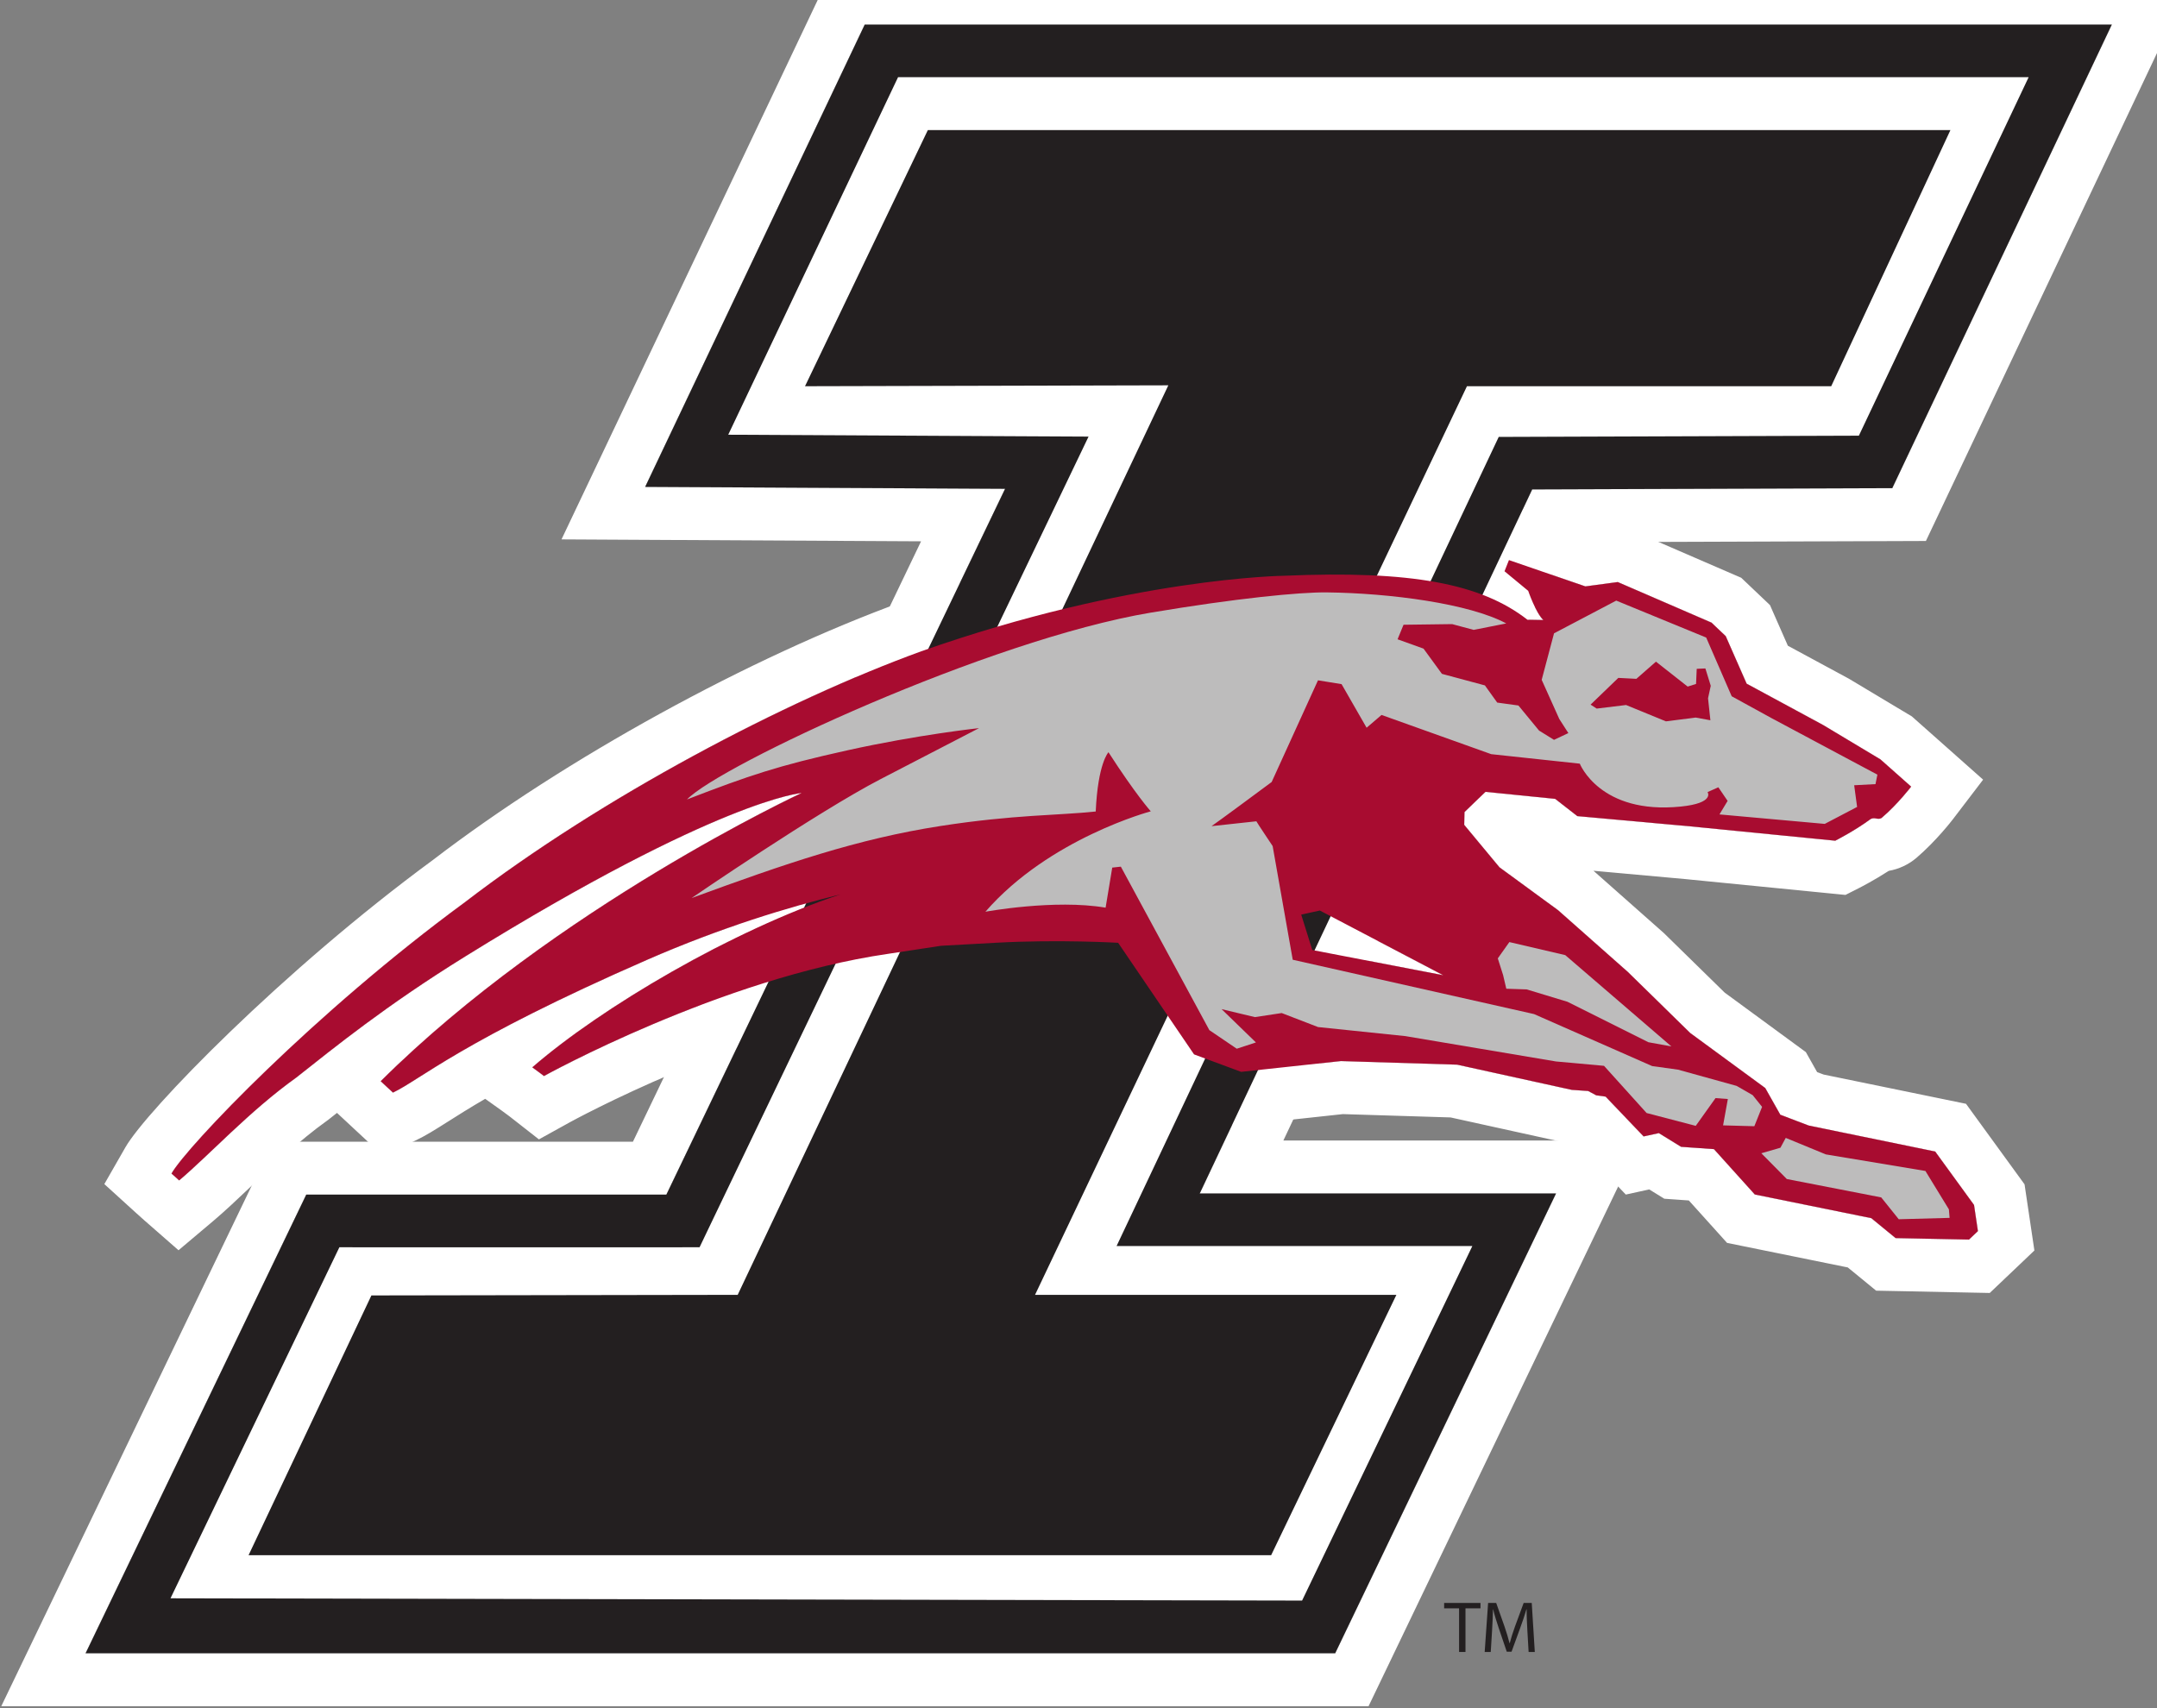 <svg xmlns="http://www.w3.org/2000/svg" clip-rule="evenodd" fill-rule="evenodd" stroke-linejoin="round" stroke-miterlimit="1.414" viewBox="2.13 1.39 3.51 2.78"><rect x="2.13" y="1.39" width="3.51" height="2.78" fill="#808080" stroke="none"/><g transform="matrix(.018 0 0 -.018 2.131 4.167)"><g fill-rule="nonzero"><path d="m118.58 68.376-1.001 3.201 1.683.37 11.148-5.848zm59.824-23.052-3.511 4.831-11.432 2.349-2.569.978-1.362 2.415-6.78 4.972-5.63 5.513-6.321 5.596-5.296 3.876-3.188 3.84.025 1.155 1.897 1.829 6.299-.634 2.005-1.562 10.222-.926 13.096-1.296s1.74.883 3.147 1.922c.388.287.742-.121 1.083.171 1.433 1.228 2.63 2.797 2.63 2.797l-2.786 2.472-5.21 3.121-6.876 3.717-1.891 4.298-1.286 1.222-8.474 3.669-2.926-.393-6.912 2.379-.401-1.011 2.141-1.77s.675-1.973 1.367-2.64l-1.433.026c-4.18 3.263-10.488 4.476-22.005 3.977 0 0-13.897-.152-32.805-6.831-12.296-4.47-28.824-13.155-41.246-22.687-13.613-9.99-25.126-22.084-26.529-24.534.407-.37.695-.622.695-.622 2.693 2.272 6.353 6.273 10.584 9.298 3.462 2.732 8.077 6.496 15.314 10.976 22.942 14.211 30.364 14.754 30.364 14.754s-22.189-10.308-38.044-26.055l1.108-1.032c2.491 1.172 6.166 4.663 23.01 12.022 6.661 2.91 12.762 4.751 17.442 5.898-9.71-3.208-21.593-10.199-27.855-15.637.59-.421 1.056-.786 1.056-.786s15.944 8.842 31.103 11.049l4.795.729 4.948.273c5.654.316 11.06-.003 11.06-.003l6.863-10.091 4.258-1.579 9.016.975 10.514-.325 10.364-2.279 1.478-.102.726-.391.85-.118 3.436-3.6 1.377.301 2.011-1.24 2.97-.209 3.695-4.101 10.531-2.141 2.197-1.802 6.636-.134.806.767z" fill="#fff"/><path d="m133.587 109.654-1.431-3.611c-3.177.731-6.93 1.07-11.478 1.07-1.48 0-3.092-.037-4.792-.11-1.363-.024-15.404-.441-34.263-7.103l-.021-.007-.02-.008c-13.888-5.048-30.559-14.214-42.486-23.358-13.624-10.006-25.92-22.684-27.81-25.984l-1.909-3.332 2.842-2.585c.446-.407.762-.683.762-.683l3.103-2.715 3.152 2.658c1.044.881 2.166 1.946 3.354 3.072 2.08 1.974 4.438 4.211 6.925 5.989l.093.067.09.07.712.564.68-.633 1.108-1.032 2.375-2.212 2.937 1.381c.919.433 1.799.991 2.914 1.697.852.541 1.933 1.225 3.383 2.072l1.47-1.049c.486-.346.88-.655.884-.658l2.504-1.96 2.783 1.54c.15.083 15.388 8.449 29.468 10.498l.015.003.015.001 4.567.695 4.719.261c1.57.088 3.278.132 5.078.132 1.178 0 2.242-.019 3.11-.043l5.504-8.093.862-1.266 1.435-.533 4.258-1.579 1.061-.393 1.124.122 8.684.94 9.735-.301 9.928-2.184.347-.077.356-.024.44-.03.576-.312.052-.007 2.28-2.389 1.862-1.951 2.117.465.362-.223 1.003-.619 1.177-.083 1.038-.073 2.4-2.663 1.057-1.174 1.55-.315 9.365-1.905 1.278-1.046 1.284-1.054 1.661-.033 6.636-.135 1.974-.04 1.43 1.361.806.766 1.8 1.713-.365 2.457-.352 2.364-.172 1.16-.69.95-3.511 4.831-1.092 1.503-1.821.374-11.052 2.271-.588.223-.511.907-.507.9-.834.61-6.505 4.77-5.386 5.274-.086.084-.089.081-6.3 5.577 8.309-.753 13.075-1.294 1.396-.138 1.25.634c.166.085 1.356.696 2.665 1.542.922.162 1.791.567 2.509 1.181 1.772 1.519 3.173 3.332 3.327 3.534l2.694 3.531-3.322 2.95-2.786 2.472-.335.298-.384.229-5.21 3.121-.09.054-.093.051-5.431 2.935-1.231 2.796-.387.88-.697.662-1.286 1.222-.616.585-.782.339-8.474 3.669-1.223.53-1.322-.178-1.8-.241-5.837 2.009zm-3.177-43.555-11.148 5.848-1.683-.37 1.001-3.201zm5.948 37.536 6.912-2.379 2.926.393 8.474-3.669 1.286-1.222 1.891-4.298 6.876-3.717 5.21-3.121 2.786-2.472s-1.197-1.569-2.63-2.797c-.101-.087-.203-.112-.306-.112-.145 0-.293.049-.445.049-.108 0-.218-.024-.332-.108-1.407-1.039-3.147-1.922-3.147-1.922l-13.096 1.296-10.222.926-2.005 1.562-6.299.634-1.897-1.829-.025-1.155 3.188-3.84 5.296-3.876 6.321-5.596 5.63-5.513 6.78-4.972 1.362-2.415 2.569-.978 11.432-2.349 3.511-4.831.351-2.364-.806-.767-6.636.134-2.197 1.802-10.531 2.141-3.695 4.101-2.97.209-2.011 1.24-1.377-.301-3.436 3.6-.85.118-.726.391-1.478.102-10.364 2.279-10.514.325-9.016-.975-4.258 1.579-6.863 10.091s-2.421.143-5.717.143c-1.629 0-3.472-.035-5.343-.14l-4.948-.273-4.795-.729c-15.159-2.207-31.103-11.049-31.103-11.049s-.466.365-1.056.786c6.262 5.438 18.145 12.429 27.855 15.637-4.68-1.147-10.781-2.988-17.442-5.898-16.844-7.359-20.519-10.85-23.01-12.022l-1.108 1.032c15.855 15.747 38.044 26.055 38.044 26.055s-7.422-.543-30.364-14.754c-7.237-4.48-11.852-8.244-15.314-10.976-4.231-3.025-7.891-7.026-10.584-9.298 0 0-.288.252-.695.622 1.403 2.45 12.916 14.544 26.529 24.534 12.422 9.532 28.95 18.217 41.246 22.687 18.908 6.679 32.805 6.831 32.805 6.831 1.656.072 3.202.108 4.651.108 8.634 0 13.775-1.291 17.354-4.085l1.433-.026c-.692.667-1.367 2.64-1.367 2.64l-2.141 1.77z" fill="#fff"/><path d="m27.629 46.256h32.555l30.622 63.823-32.538.174 19.85 41.802h112.742l-19.848-41.917-32.551-.113-30.056-63.661h32.21l-19.965-41.576h-112.969z" fill="#fff"/><path d="m198.431 156.843h-123.345l-1.3-2.737-19.85-41.802-3.229-6.798 7.535-.041 24.971-.133-26.048-54.288h-29.536-3.016l-1.306-2.715-19.947-41.469-3.3-6.86h123.607l1.306 2.718 19.964 41.576 3.294 6.858h-7.616-24.649l25.54 54.096 29.523.102 3.024.011 1.294 2.73 19.848 41.917zm-7.571-4.788-19.848-41.917-32.551-.113-30.056-63.661h32.21l-19.965-41.576h-112.969l19.948 41.468h32.555l30.622 63.823-32.538.174 19.85 41.802z" fill="#fff"/><path d="m15.359 9.758 102.298-.207 15.393 32.059h-32.163l3.206 6.783 30.058 63.661 1.283 2.717 1.506.006 1.502.005 29.55.101 15.348 32.415h-102.209l-15.352-32.328 25.054-.132 7.52-.038-3.248-6.773-30.626-63.829-1.292-2.7h-1.502l-1.502-.003-29.558.003zm12.27 36.498h32.555l30.622 63.823-32.538.174 19.85 41.802h112.742l-19.848-41.917-32.551-.113-30.056-63.661h32.21l-19.965-41.576h-112.969z" fill="#231f20"/></g><path d="m83.826 142.518h92.445l-10.779-23.163h-32.93l-39.046-82.158h32.668l-11.324-23.544h-92.445l11.106 23.49 33.113.054 38.931 82.24-32.845-.082z" fill="#231f20"/><g fill-rule="nonzero"><path d="m131.85 8.85h-1.35v.487h3.286v-.487h-1.356v-3.945h-.58z" fill="#231f20"/><path d="m138.023 6.852c-.032.618-.072 1.361-.065 1.914h-.019c-.152-.521-.337-1.079-.561-1.684l-.783-2.151h-.436l-.716 2.11c-.211.626-.39 1.199-.515 1.725h-.012c-.014-.553-.046-1.296-.086-1.96l-.118-1.901h-.548l.31 4.432h.731l.758-2.144c.184-.546.335-1.032.447-1.492h.02c.112.447.27.934.468 1.492l.79 2.144h.731l.276-4.432h-.559z" fill="#231f20"/><path d="m118.58 68.376-1.001 3.201 1.683.37 11.148-5.848zm59.824-23.052-3.511 4.831-11.432 2.349-2.569.978-1.362 2.415-6.78 4.972-5.63 5.513-6.321 5.596-5.296 3.876-3.188 3.84.025 1.155 1.897 1.829 6.299-.634 2.005-1.562 10.222-.926 13.096-1.296s1.74.883 3.147 1.922c.388.287.742-.121 1.083.171 1.433 1.228 2.63 2.797 2.63 2.797l-2.786 2.472-5.21 3.121-6.876 3.717-1.891 4.298-1.286 1.222-8.474 3.669-2.926-.393-6.912 2.379-.401-1.011 2.141-1.77s.675-1.973 1.367-2.64l-1.433.026c-4.18 3.263-10.488 4.476-22.005 3.977 0 0-13.897-.152-32.805-6.831-12.296-4.47-28.824-13.155-41.246-22.687-13.613-9.99-25.126-22.084-26.529-24.534.407-.37.695-.622.695-.622 2.693 2.272 6.353 6.273 10.584 9.298 3.462 2.732 8.077 6.496 15.314 10.976 22.942 14.211 30.364 14.754 30.364 14.754s-22.189-10.308-38.044-26.055l1.108-1.032c2.491 1.172 6.166 4.663 23.01 12.022 6.661 2.91 12.762 4.751 17.442 5.898-9.71-3.208-21.593-10.199-27.855-15.637.59-.421 1.056-.786 1.056-.786s15.944 8.842 31.103 11.049l4.795.729 4.948.273c5.654.316 11.06-.003 11.06-.003l6.863-10.091 4.258-1.579 9.016.975 10.514-.325 10.364-2.279 1.478-.102.726-.391.85-.118 3.436-3.6 1.377.301 2.011-1.24 2.97-.209 3.695-4.101 10.531-2.141 2.197-1.802 6.636-.134.806.767z" fill="#a80c30"/><path d="m103.992 98.884c7.672 1.289 13.438 1.859 15.903 1.829 5.733-.067 12.872-1.011 16.221-2.807l-2.949-.583-1.943.522-4.395-.058-.54-1.315 2.347-.844 1.663-2.281 3.885-1.044 1.114-1.554 1.917-.264 1.865-2.267 1.353-.839 1.296.612-.818 1.272-1.593 3.544 1.116 4.204 5.624 2.958 8.132-3.341 2.305-5.308 3.604-1.979 9.567-5.109-.17-.856-1.927-.103.264-1.961-2.925-1.533-9.518.857.737 1.222-.838 1.231-.975-.434s.683-.995-2.427-1.31c-7.311-.74-9.123 3.88-9.123 3.88l-8.007.859-9.916 3.546-1.351-1.156-2.263 3.942-2.132.345-4.188-9.195c-4.705-3.494-5.437-3.991-5.437-3.991l4.054.439c.033-.089 1.472-2.239 1.472-2.239l1.816-10.28 21.812-4.912 10.681-4.703 2.338-.324 5.297-1.468 1.453-.836.85-1.06-.7-1.75-2.825.077.43 2.381-1.113.085-1.79-2.51-4.442 1.16-3.85 4.267-2.746.252-1.597.143-13.614 2.292-7.897.82s-3.264 1.259-3.283 1.266l-2.423-.367-3.014.721 3.105-3.012-1.733-.567-2.476 1.679-8.002 14.783-.778-.085-.6-3.623c-4.612.787-10.866-.368-10.866-.368 5.776 6.645 14.95 9.08 14.95 9.08s-1.353 1.506-3.825 5.342c0 0-.957-.982-1.152-5.358-3.317-.359-7.36-.275-14.056-1.315-7.498-1.166-13.961-3.385-22.481-6.512 0 0 11.349 7.775 17.087 10.753 7.01 3.638 8.903 4.613 8.903 4.613s-5.507-.59-11.892-2.005c-6.324-1.401-8.855-2.264-14.511-4.445 2.988 3.093 27.201 14.42 41.94 16.895" fill="#bdbcbc"/><path d="m149.649 94.45 2.866-2.254.758.239.062 1.367.782.034.486-1.57-.246-1.126.213-1.989-1.332.244-2.688-.343-3.604 1.478-2.654-.324-.554.358 2.507 2.417 1.633-.084z" fill="#a80c30"/><g fill="#bdbcbc"><path d="m136.396 69.094 5.053-1.18 9.594-8.254-2.079.378-7.317 3.658-3.684 1.118-1.844.061-.287 1.227-.482 1.518z"/><path d="m161.382 51.388 3.621-1.492 9.005-1.498 2.123-3.471.064-.771-4.597-.124-1.585 1.975-8.534 1.661-2.305 2.331 1.728.5z"/></g></g></g></svg>